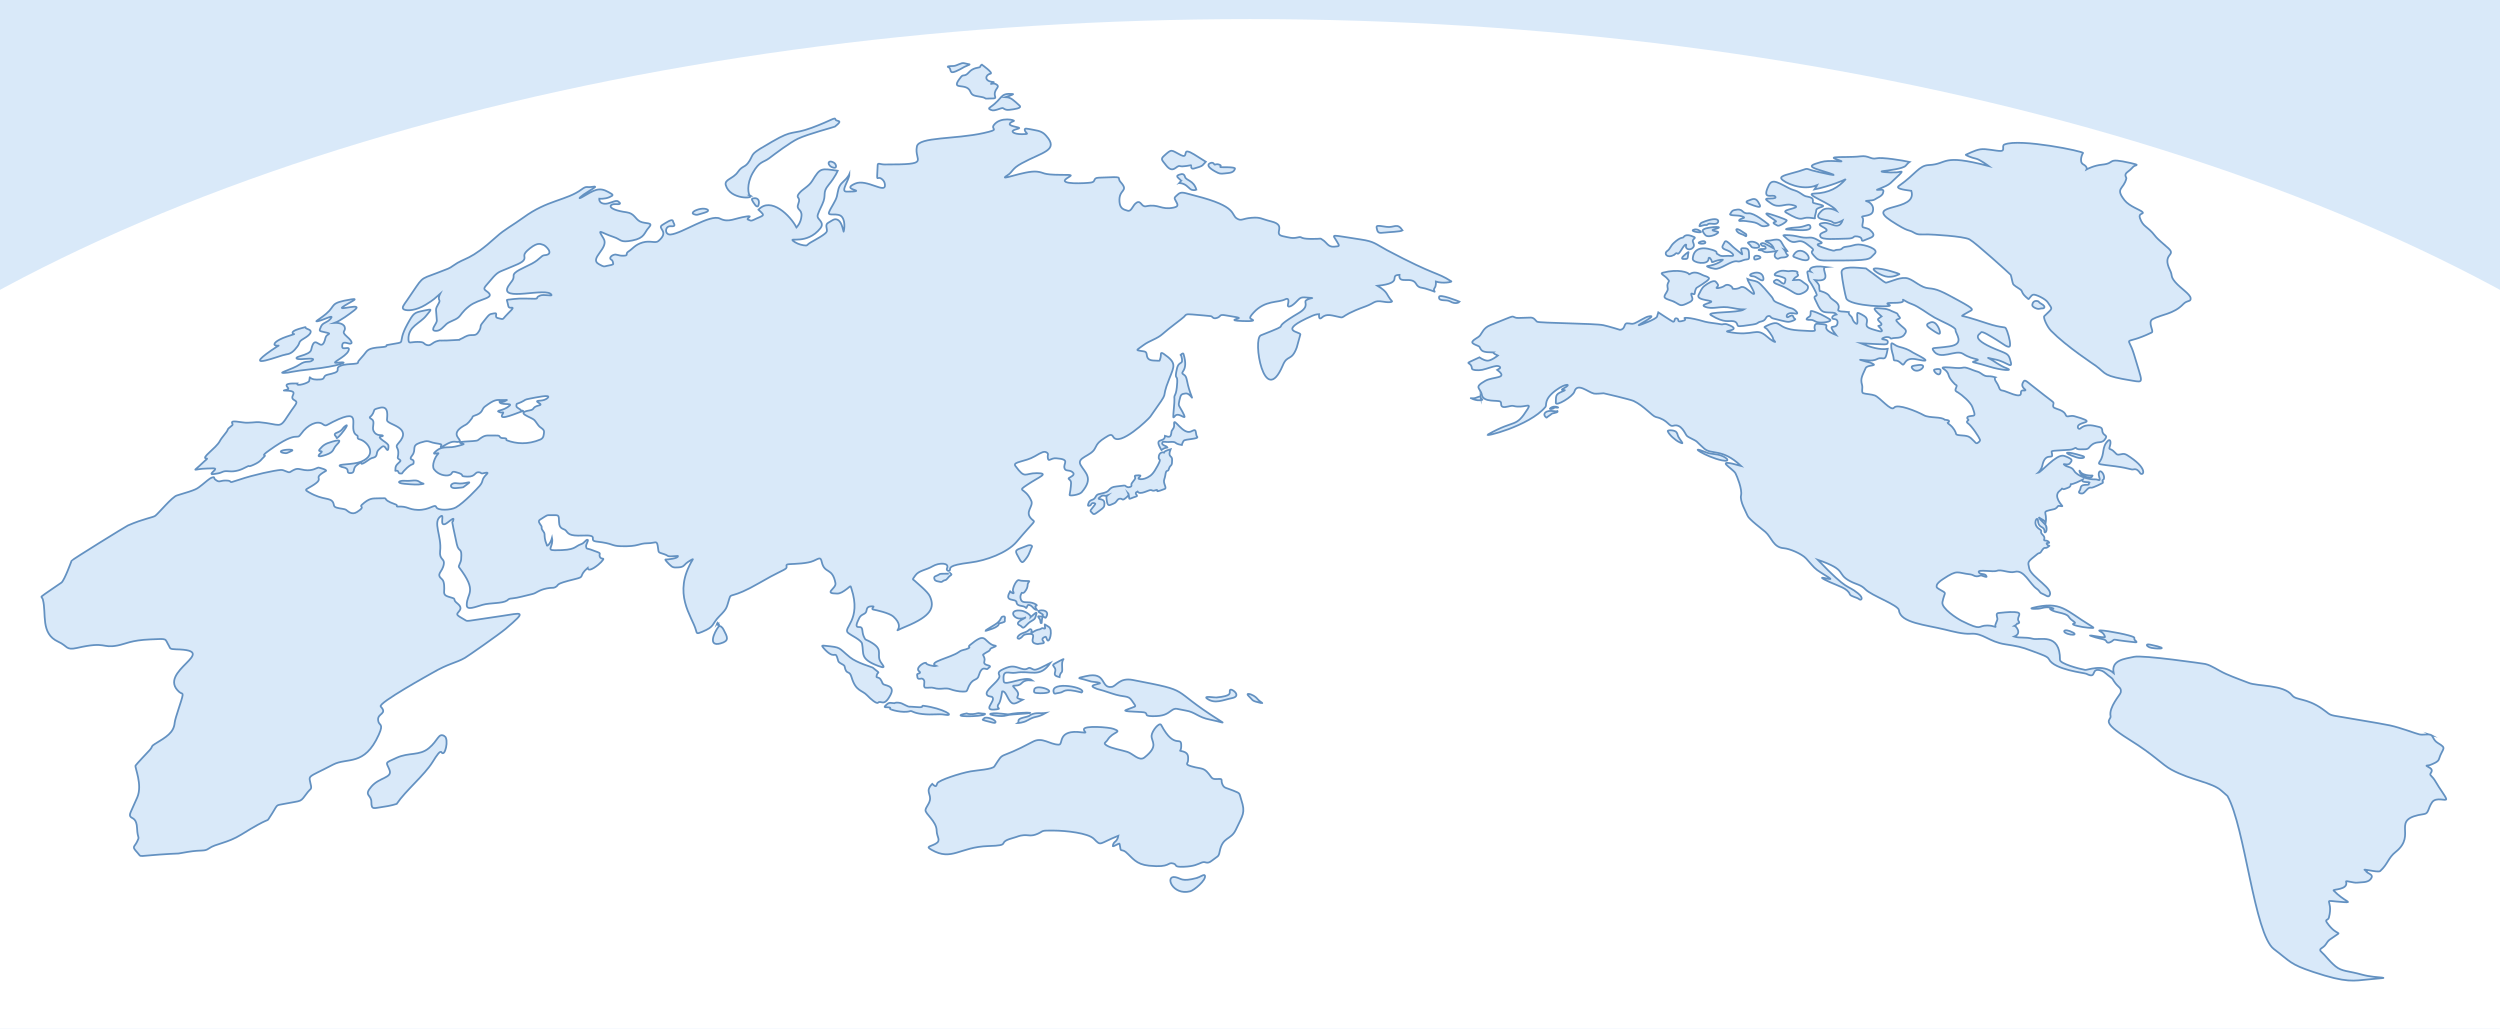 <?xml version="1.0" encoding="UTF-8"?>
<svg xmlns="http://www.w3.org/2000/svg" xmlns:xlink="http://www.w3.org/1999/xlink" viewBox="0 0 2807 1155">
  <defs>
    <style>
      .cls-1 {
        fill: #fff;
      }

      .cls-2 {
        stroke: #6391c1;
        stroke-miterlimit: 10;
        stroke-width: 2px;
      }

      .cls-2, .cls-3 {
        fill: #d9e9f9;
      }

      .cls-4 {
        clip-path: url(#clippath);
      }

      .cls-5 {
        fill: none;
      }
    </style>
    <clipPath id="clippath">
      <rect class="cls-5" y="-.26" width="2807" height="1155.52"/>
    </clipPath>
  </defs>
  <g id="mapbackground">
    <g class="cls-4">
      <rect class="cls-3" y="-172.24" width="2807" height="1604"/>
      <ellipse class="cls-1" cx="1403.5" cy="934.17" rx="1883.51" ry="912.73"/>
    </g>
  </g>
  <g id="map_point" data-name="map+point">
    <g id="map">
      <g>
        <g>
          <path class="cls-2" d="m1954.9,262.77c5.33,1.59,5.76,4.01,5.91,1.22.08-1.55-.92-1.29-3.78-3.37-10.8-7.85-8.52.23-2.13,2.15Z"/>
          <path class="cls-2" d="m1934.51,275.36c-2.01,3.17,1.12,4.39,4.97,5.78,3.85,1.39,7.63,4.93,6.42,5.87-1.22.95-3.49-.18-9.33.41-5.85.59-6.52-1.65-8.5-2.35-1.98-.7,2.02-2.14-5.38-4.49-14.35-4.58-21.43.1-22.06,9.99-.35,4.65,17.54,7.58,17.69.14.07-3.7,3.67.87,3.54,2.76-.18,2.72,4.28-1.88,12.55-1.86.69,0-5.8,5.71-17.5,7.17-1.33.17,2.06,1.98,8.38,3.04,6.74,1.11,18.78-9.89,25.49-8.35,3.07.69,5.3-1.19,8.43-1.87,3.14-.67,5,.45,4.67-3.94-.36-4.39.52-8.6-4.36-8.88-4.88-.27-5.2-.27-3.87,4.47,1.21,4.34,1.55,2.88-8.01-4.5-2.78-2.15-5.53-5.52-8.38-7.33-2.84-1.81-2.75.77-4.74,3.95Z"/>
          <path class="cls-2" d="m1969.14,230.79c8.68,2.95,8.27,1.57,4.98-3.95-3.28-5.52-7-2.94-10.21-1.91-5.46,1.74-3.41,2.92,5.23,5.86Z"/>
          <path class="cls-2" d="m1954.7,242.55c3.84,1.04,5.04,1.82,1.62,2.71-3.42.89-5.36,3.28-1.74,2.84,3.61-.44,7.21.34,12.42,1.07,10.16,1.4,8.52,6.34,16.54,4.5,3.03-.71,3.41-.9.28-3.04-.63-.43-14.08-11.75-20.64-11.14-8.52.75-4.78-6.38-15.95-3.6-3.34.83-3.52,3.21-4.52,4.25-2.05,2.13,8.15,1.37,11.99,2.42Z"/>
          <path class="cls-2" d="m2013.72,286.69c-.94,1.67.65,1.89,5.98,3.85,24.2,8.81,3.07-20.37-5.98-3.85Z"/>
          <path class="cls-2" d="m2032.52,253.76c-1.54-3.62-4.85,1.37-16.15,1.68-6.16.17-14.65,2.11-9.39,2.21,8.5.17,28.59,3.3,25.55-3.89Z"/>
          <path class="cls-2" d="m1966.42,310.03c2.02.44,2.86-.42,6.9,2.26,4.06,2.68,7.3,4.15,6.63-.23-1.71-11.16-20.29-3.48-13.54-2.02Z"/>
          <path class="cls-2" d="m1988.38,228.29c8.65,6.2,15.34.04,23.04,1.67,17.02,3.57-12.45,4.82-6.15,8.63,19.93,11.97,16.32,4.88,26.51,5.88,7.4.73,6.02,1.37,5.93-.37-.08-1.74,1.59-6.19,1.55-7.82-.07-4.09,13.79-3.93,4.77-6.45-4.17-1.17-8.49-1.7-8.55-2.6-.07-.91.83-3.55-1.38-4.92-2.19-1.36-4.59-1.3-6.92-2.02-2.31-.71-6.13-4.02-9.33-5.44-3.18-1.43-5.44-1.57-9.49-3.7-15.62-8.31-19.51-10.67-23.68-.18-5.83,13.94,6.31,6.5,8.6,9.78.9,1.28.25,2.19-6.45,2.17s-4.02,1.35,1.54,5.36Z"/>
          <path class="cls-2" d="m1994.17,248.78c-1.23.7-5.06.82-1.21,2.96,3.85,2.14,3.1,2.21,6.2.99,3.11-1.22,6.99-4.25,7.05-5.15.05-1.27-18.87-7.31-20.47-7.67-9.34-2.08,9.66,8.16,8.43,8.87Z"/>
          <path class="cls-2" d="m1970.64,278.3c10.96.71.23-10.18-7.89-6.01-.82.43,1.13,1.42,2.6,3.27,1.47,1.86,1.15,2.47,5.29,2.73Z"/>
          <path class="cls-2" d="m1983.92,271.76c5.8,2.17,7.36,6,7.77,7.19-.96-.6-6.82-3.7-6.82-3.7-3.19-1.61-4.97-2.9-7.11-2-2.14.9.45,2.02.72,2.63s3.03-.08,3.73,1.39c1.95,4.16-4.97.9-7.47,3.2-1.02.94,2.71-.12,4.62,1.35,2.7,2.08,5.06,1.59,15.41.04-2.3,2.98-3.59,6.54.41,8.39,2.36,1.09,1.6-1.1,6.74-1.18,5.14-.07,5.64-2.39,5.64-2.39-2.42-1.49-2.79-4.87-3.77-6,4.12,2.01,4.56,3.33.56-1.94-4.4-5.79-3.95-9.87-9.83-9.76-3.81.08-5.92,1.24-9.09,1.23s-4.31.5-1.52,1.54Z"/>
          <path class="cls-2" d="m1744.99,461.68c-9.72-1.66-12.98,3.18-9.86,6.19,2.08,2,.83.9,4.21-1.07,3.38-1.98,1.51-2.25,6.11-3.13,4.61-.88,3.33-2.11,3.33-2.11,0,0-1.04.58-3.78.12Z"/>
          <path class="cls-2" d="m1927.61,256.59c10.45-3.25-15.97-1.71-15.87,2.36.04,1.04,1.33,3.27,3.07,5.04,4.03,4.08,17.73-2.93,13.7-3.84-8.34-1.87-6.69-1.77-.9-3.57Z"/>
          <path class="cls-2" d="m1742.45,457.23c-2.62,1.33-3.35,2.42-.2,1.92,3.14-.5,2.36-1.91,4.52-1.59,6.65,1-.46-2.31-4.31-.34Z"/>
          <path class="cls-2" d="m1880.29,339.05c7.09,3.83,6.06,5.66,16.62.31,2.35-1.19,4.18-2.56,2.98-5.58-3.35-8.53,2.68-.81,2.99-4.54.17-1.97.76-4.55,2.07-6.09.36-.43,12.8-7.43,13.88-10.18.61-1.56-3.22-2.76-5.54-3.46-2.32-.7-5.73-3.45-10.5-3.47s-6.24,3.07-6.52,1.7c-.36-1.79-12.08-6.13-29.34-1.55-3.87,1.02,2.67,3.35,5.27,6.81,2.61,3.44,2.07,1.29.54,5.06-1.55,3.78.57,5.16-.44,7.99-1.01,2.83-5.02,6.6-2.73,8.5,2.29,1.89,7.99,3.03,10.72,4.5Z"/>
          <path class="cls-2" d="m1928.23,510.33c-7.38-1.23-8.72-.81-12.76-2.47-22.38-9.21.46,5.45,17.84,9.02,12.33,2.53,4.09-5.01-5.08-6.56Z"/>
          <path class="cls-2" d="m1882.53,485.55c-1.77-2.93-10.43-2.88-10.01-1.51,1.17,3.83,8.6,10.42,13.35,12.6,4.75,2.16,3.52.97.23-3.61-3.28-4.56-1.79-4.56-3.57-7.48Z"/>
          <path class="cls-2" d="m1662.42,446.03c-.33-1.35-1.4-.87-5.1.58-3.7,1.46-7.73-.29-5.1.84,2.61,1.14,6.12,2.21,8.68,2,6.53-.54,2.14-.72,1.52-3.43Z"/>
          <path class="cls-2" d="m1913.43,252.73c1.87-.43,2.75.65,4.12-.9,1.36-1.54,5.89.06,9.15-.62,4.21-.87,5.71-10.14-15.44-1.49-2.8,1.13-2.73,3.21-3.15,4.03-.41.82,3.46-.59,5.31-1.02Z"/>
          <path class="cls-2" d="m1908.31,271.8c-4.87,2.23,9.31,2.93,6.04-.46-1.23-1.29-4.56-.23-6.04.46Z"/>
          <path class="cls-2" d="m1909.76,260.16c-.83-.96-4.73-3.89-8.65-2-3.53,1.68,10.28,3.84,8.65,2Z"/>
          <path class="cls-2" d="m1879.34,286.38c1.61-.86,2.44-3,4.08-1.7,2.39,1.88,6.77-10.51,9.71-10.03.56.09-.99,2.23.54,4.04,1.52,1.81,5.37,1.91,7.61-1.18,2.22-3.09-1.91-5.94-.18-8.34,1.72-2.41,4.05-2.06-1.91-4.22-5.95-2.17-8.31.24-8.95,1.36-.64,1.11-3.19-.7-10.89,6.5-3.97,3.69-3.98,6.61-7.29,8.93-4.41,3.03-.22,8.61,7.29,4.66Z"/>
          <path class="cls-2" d="m1888.7,289.37c-.7,1.76,1.87,1.47,4.52,1.39,2.64-.08,1.63-4.29,2.64-7.6.3-1-6.45,4.45-7.15,6.21Z"/>
          <path class="cls-2" d="m2039.96,208.03c.83-.34-2.69,4.65-2.69,4.65,17.5-3.6,34-10.62,35.25-11.66-8.26,9.49-18.72,15.77-35.54,16.31-12.72.41,19.78,11.09,25.26,19.36,0,0-10.89-5.71-16.84-.04-12.64,11.76,7.75,8.58,12.75,13.12,2.68,2.42,10.68-2.21,10.68-2.21-4.43,11.72-13.04,1.95-20.79,2.71-6.93.67-5.75,2.23-1.52,4.47,12.58,6.69-5.32,4.33-2.63,10.85,1.68,4.12,17.19,2.55,30.34,2.32,8.32-.15,6.03-2.57,9.18-2.56s6.75.88,6.93,3.64c.18,2.76,1.8,1.04,9.53-1.87,7.67-2.91,1.08-7.42-.36-8.97-1.45-1.56-5.07-2.08-7.61-2.95-2.54-.87,1.75-8.45-.87-11.03-2.6-2.59,9.85-.5,11.72-6.53,1.84-6.03-2.45-10.53-6.68-11.57-4.22-1.05,6.54-.33,8.84-2.06,2.31-1.71,8.26-3.77,9.26-7.05.98-3.28,1.31-4.49-5.14-3.8-6.48.68,8.3-2.74,13.59-7.57,18.11-16.96,13.32-12.44,6.58-12.06-9.03.5-20.84-.73-15.08-1.41,5.75-.68,22.76-2.72,25.56-5.99,2.76-3.28,4.3-4.31,4.3-4.31-7.02-1.57-31.11-5.58-37.27-4.04-6.17,1.55-8.62-3.46-17.71-2.26-9.12,1.19-24.56.47-28.89,1.16-4.33.68,3.73,2.6,7.13,4.15,3.39,1.56-13.09-1.74-22.76,1.17-9.71,2.91-16.22,4.45-1.95,8.79,39.84,11.99-4.73,1.54-8.06.5-7.75-2.42-4.1-2.25-14.75,1.01-10.7,3.25-21.8,4.96-19.56,8.41,2.65,4.08,23.24,14.17,39.81,7.31Z"/>
          <path class="cls-2" d="m1975.23,290.27c5.81-2-7.72-6.3-5.47.59.37,1.12,2.35.48,5.47-.59Z"/>
          <path class="cls-2" d="m2035.03,281.69c-2.11,1.61.47,4.2,3.75,7.57,3.28,3.36,7.07,3.24,12.46,3.26,52.76.16,46.41-1.05,53.56-7.59,5.68-5.29-11.19-10.38-18.45-10.4-4.29-.01-6.94,1.92-13.16,2.48-6.22.57-3.42,3.29-9.26,3.4-5.84.11-1.85,2.39-10.38-.23-26.16-8.07-3.12-5.32-8.99-8.55-2.6-1.43-7.78-5.32-12.76-4.88-11.1.98-12.01-2.75-28.36-2.8-2.21,0-.76.91,3.03,4.21,10.31,8.93,11.59-2.61,22.59,6.12,5.57,4.41,8.06,5.78,5.95,7.38Z"/>
          <path class="cls-2" d="m2024.93,317.1c-5.59-4.53-4.99-2.51-11.71-2.53,0,0,1.24-2.58,4.41-4.2,3.16-1.63-.6-2.76.54-4.3,1.14-1.54-5.69-2.34-8.23-1.75-2.54.6-3-.18-7.72-.37-4.72-.19-10.5,3.41-9.62,4.7.89,1.29,4.14.79,8.08,2.35,3.95,1.57,4.84,1.39,3.51,5.78-1.73,5.61-6.62-4.4-10.43-2.44-2.41,1.24-3.92,2.73,2.03,4.91,17.56,6.37,19.45,13.2,26.65,10.5,6.1-2.3,7.71-5.05,7.6-7.46-.14-2.41-2.33-2.93-5.1-5.18Z"/>
          <path class="cls-2" d="m2153.98,409.87c-6.9.92-9.23,1.08-6.39,4.37,5.98,6.91,19.15-6.07,6.39-4.37Z"/>
          <path class="cls-2" d="m2008.03,352.23c3.14-1.54,7.18.03,9.41.03s-2.11-5.34-6.51-6.21c-4.39-.88-7.06-2.96-14.25-5.73-7.15-2.78-4.57-3.98-7.86-7.59-3.3-3.63-11.53-14.33-15.6-16.23-4.05-1.91-7.33-1.4-11.37-3.3.5,3.06,12.83,21.06,5.45,16.01-4.27-2.94-9.21-8.89-13.16-6.5-3.97,2.4-9.62,1.7-8.95,1.18.67-.52-1.33-3.1-4.16-3.89-2.81-.78-3.87.42-5.99,1.7-2.14,1.28-9.81,2.97-7.27.74,2.54-2.23.98-3.43-1.22-6.02-2.18-2.59-9.14,1.77-12.7,4.52-3.58,2.73-4.77,6.94-6.49,9.77-4.65,7.59,21.57,5.94,12.1,9.16-5.02,1.7-8.93,2.88-5.49,4.36,9.3,3.99,16.72-1.46,30.71,1.49,8.74,1.83,13.49,1.77,13.49,1.77-6.43,4.11-43.98,2.23-37.09,6.4,15.8,9.5,19.69,5.68,25.45,6.8,4.51.88,3.76,4.74,5.12,5.35,1.37.61,8.85-.48,16.28-1.65,7.42-1.18,4.06-2.22,9.75-3.49,5.66-1.26,4.29-5.14,7.53-5.99,3.22-.85,1.84,1.99,6.46,2.86,1.76.33,13.56,3.74,16.24,3.59,4.4-.24,8.6-2.71,7.74-3.16-3.67-1.85-.5-6.72-8.08-2.09-1.43.85-2.68-2.34.45-3.87Z"/>
          <path class="cls-2" d="m2148.27,396.08c-6.21-4.03-9.84-5.08-15.8-6.66-5.96-1.57-8.95-6.49-8.99-2.49-.11,8.41,2,8.78,2.85,16.8.23,2.19,2.59-.37,6.65,2.87,4.06,3.25,3.46,4.15,5.95.42,2.46-3.73,6.67-5.01,13.55-3.43,22.56,5.15-1.58-5.8-4.21-7.5Z"/>
          <path class="cls-2" d="m2032.41,354.74c-.32.77-2.9,1.54-3.92,3.25-1.03,1.71,4.17.8,6.19,1.31,2.04.53,4.04,1.99,5.71,2.43,5.31,1.38,16.87-.58,14.54-2.87-.62-.61-9.38-5.8-15.04-7.89-10.26-3.8-5.43-1.18-7.47,3.76Z"/>
          <path class="cls-2" d="m2171.98,414.95c-2.76.75,6.61,10.83,6.97,1.49.08-2.5-2.89-2.6-6.97-1.49Z"/>
          <path class="cls-2" d="m2178.25,373.39c-.14-3.23-4.43-14.04-10.93-11.29-3.86,1.63-6.03,2.75.52,7.24,6.59,4.49,10.57,7.28,10.42,4.05Z"/>
          <path class="cls-2" d="m2210.56,350.05c4.74-2.57,7.63-2.21-11.8-12.8-19.22-10.58-24.21-12.84-33.15-13.56-8.93-.72-15.49-8.33-22.99-10.93-7.48-2.61-18.6,3.04-22.29,3.89-3.69.84-1.67,2.23-10.22-4.17-8.5-6.41-14.99-11.08-14.99-11.08-11.23-.9-28.06-3.19-27.41,4.73.61,7.93,4.13,25.51,5.26,28.78,3.19,9.14,55.16,10.68,48.49,7.57-10.68-4.98,18.4.4,15.22-5.63-.82-1.55,2.55,1.9,10.23,4.68,7.7,2.79,17.27,10.58,25.31,15.09,8.07,4.51,24.06,10.6,23.51,14.05-.59,3.44,11.4,15.56-6.81,18.24-18.28,2.68-20.44.77-18.28,4.4,7.35,12.37,25.24-1.47,33.42,3.93,12.6,8.25,23.88,4.82,11.24,9.01-1.57.51,4.53,1.05,18.38,5.42,13.91,4.37,28.02,4.95,19.42,1.81-8.56-3.14-15.08-8.85-19.19-10.77-4.09-1.91-.43-.34,5.51.72,14.8,2.63,21.76,13.61,17.31-.45-1.93-6.04-4.23-6.05-16.05-10.92-30.58-12.75-17.16-16.86-16.49-18.69.88-2.4,11.15,4.36,17.8,8.35,6.68,3.99,14.41,10.92,14.91,5.93.45-5-3.06-16.22-4.61-18.82s-3.29.16-21.21-5.77c-17.81-5.93-26.5-8.2-27.84-8.2s2.53-2.23,7.31-4.8Z"/>
          <path class="cls-2" d="m2104.83,301.43c-5.08.53,7.91,8.98,15.04,9.36,7.14.36,11.43-2.55,12.76-2.89,1.34-.34-19.84-7.31-27.8-6.46Z"/>
          <path class="cls-2" d="m2328.25,700.24c-4.15,1.16,9.86,4.14,15.84,4.5,6.59.4,9.13,1.21,2.6-2.7-27.67-16.67-32.2-27.58-64.76-19.45-4.41,1.09,5.49,1.7,11.04.07,5.53-1.63,11.08-.29,12.36.49,1.25.78-1.52,1.23-3.03.4-1.53-.83-.27,2,7.89,3.8,16.16,3.56,9.83,4.71,17.13,9.67,2.58,1.75,3.6,2.48.93,3.22Z"/>
          <path class="cls-2" d="m2413.51,726.84c3.98,1.83,28.54,2.68.69-3.04-5.06-1.04-4.73,1.17-.69,3.04Z"/>
          <path class="cls-2" d="m2389.54,713.28c-11.36-3.08-37.34-7.36-31.82-4.6,4.86,2.43,5.26,5.04,5.76,6.42.82,2.28-29.51-5.17-10.67.56,7.33,2.23,11.02,1.72,12.33,4.63,1.31,2.91,5.81.31,7.5-1.36,1.69-1.67,2.34-.17,13.88.98,11.58,1.16,14.55,2.47,11.03-.69-3.53-3.17,3.38-2.87-8.01-5.94Z"/>
          <path class="cls-2" d="m2324.72,712.46c4.19.72,6.57-.26,2.95-2.18-11.4-6.09-13.94.27-2.95,2.18Z"/>
          <path class="cls-2" d="m2392.51,183.1c-28.95-6.56-16.03.22-32.23,1.77-9.36.89-17.42,5.29-17.42,5.29,0,0,1.26-2.85-3.77-5.6-5.01-2.73-1.21-11.69-.24-12.73,1.59-1.71-70.74-16.69-88.21-9.6-3.51,1.42.95,7.01-3.98,7.26-4.93.25-16.53-2.88-23.12-1.85-6.59,1.03-15.12,5.82-16.27,6.07-1.15.26,6.94,3.64,11.27,4.42,4.34.79,14.37,8.32,14.37,8.32-54.11-14.24-45.31-2.14-67.09-1.15-11.34.51-14.59,9.99-33.62,23.37-4.24,2.93,3.96,4.28,13.81,5.6,7.63,23.96-53.39,13.42-22.82,33.59,21.7,14.06,18.42,9.04,25.68,13.26,5.15,2.99,7.06,1.96,16.58,2.12,2.78.05,38.84,1.78,45.94,5.56,6.55,3.49,45.81,39.12,46.2,39.75.65,1.03,2,9.2,2.81,10.49s4.16,3.51,7.11,5.33c4.91,3.04.26,3.76,9.97,11.42.66.52,2.67-4.13,5.33-4.9,2.64-.77,13.92,4.71,16.34,8.47,5.48,8.53,6.4,5.63-3.86,15.65-1.37,1.32,2.91,11.53,7.7,16.46,17.16,17.55,48.99,38.35,50.24,39.29,12.56,9.36,7.15,11.14,40.74,16.61,14.09,2.28,11.61,3.26,1.96-29.89-7.04-22.9-13.02-8.3,20-24.14,2.9-1.42-5.07-11.68,1.11-15.03,9.87-5.37,23.54-5.59,34.17-16.72,4.59-4.91,8.88-2.3,8.41-6.84-.48-4.54-11.45-11.19-17.22-17.95-5.76-6.76-2.81-7.14-5.84-13.25-9.57-19.25,7.28-16.1-1.75-24.65-4.13-3.91-11.8-9.77-15.1-14.06-8.86-11.51-13.3-9.43-17.06-20.16-1.97-5.59,5.31-4.14,2.92-6.62-2.38-2.47-14.65-6.26-20.08-13.15-11.14-14.13-.91-11.95,2-24.67.23-1.04-3.35-3.9,1.44-7.27,4.75-3.36,5.51-5.57,7.49-6.61,1.98-1.04,6.52-.9-3.93-3.26Z"/>
          <path class="cls-2" d="m2290.06,346.69c2.45-.87,4.06.11,5.04-1.03.99-1.13.08-2.8-3-4.46-3.08-1.65-2.87-2.61-3.32-2.79-5.06-1.97-6.83,1.87-6.98,4.08-.15,2.21,5.8,5.07,8.26,4.2Z"/>
          <path class="cls-2" d="m2338.56,512.03c-20.07-6.23-24.09-4.2-7.22,1.43,7.14,2.36,11.2-.2,7.22-1.43Z"/>
          <path class="cls-2" d="m2367.01,494.77c-7.66,7.19-3.47,14.91-9.3,23.22-2.82,3.99-.74,3.1,17.06,5.52,17.84,2.42,17.65,4.23,20.95,3.47,3.28-.76,5.51,1.57,7.07,4.05,2.63,4.18,10.65-3-11.02-17.77-5.9-4.05-6.66-4.05-11.23-3.04-4.57,1.01-4.12-.92-7.9-4.04-3.8-3.13-5.26-.67-3.68-5.32,1.54-4.65.38-8.27-1.94-6.09Z"/>
          <path class="cls-2" d="m2728.94,824.95c-3.33-.93-8.37.46-12.29-.35-3.9-.8-21.25-7.52-32.99-10.06-11.69-2.54-56.2-9.57-62.84-10.92-6.61-1.34-6.19-2.76-13.78-7.98-17.87-12.35-28.77-8.97-33.5-14.96-9.69-12.3-38.33-9.75-48.97-14.03-4.89-1.97-15.86-5.8-25.3-9.99-9.41-4.19-15.47-9.27-23.22-11.14-.76-.18-70.03-10.28-79.99-8.03-10.04,2.26-25.91,3.36-22.87,18.16-12.23-10.6-29.68-3.05-31.93-3.45-7.19-1.24-28.4-7.16-28.32-11.28.27-31.03-23.2-21.74-30.36-23.68-8.52-2.32-14.81-.45-21.02-2.47,9.38-3.82,1.52-11.97.5-12.07.45-.24,2.29-1.44,2.63-2.35.4-1.09-.2.64,1.57-.44,1.75-1.08.9-1.09-.03-2.97-2.2-4.45,6.17-9.17-4.26-9.7-7.24-.37-14.44.81-17.95,1.04-3.53.23-1.66,4.12-1.35,6.05.41,2.58-3.15,6.92-2.18,8.95.88,1.84-1.47-.91-9.24-.96-11.28-.07-4.66,6.74-28.62-5.16-5.16-2.58-23.04-14.16-21.67-21.02,2.15-11.43,5.45-9.39-1.09-13.09-5.64-3.19-5.62-3.39-5.35-5.52.25-2.12,3.07-4.68,7.05-7.3,17.19-11.4,15.21-6.94,30.97-5.28,2.67.27,4.07,2.15,6.92,2.17s3.7-1.33,5.55-.87c1.84.46,5.81,2.36,5.53,1.13-1.06-4.29-7.11-1.47-8.8-4.95s16.61.15,20.38-1.49c4.68-2.04,13.91,2.88,19.97,1.16,10.51-3,16.88,13.48,24.57,18.86,4.47,3.12,2.65,4.14,6.4,5.64,3.76,1.51,6.3,4.05,7.67,2.57,7.1-7.57-20.43-21.12-22.39-31.17-1.51-7.64-2.54-6.43,9.51-16.14,1.26-1.02,2.72-.5,3.63-1.98,5.32-8.64,3.85-1.58,9.55-7.04.32-.33-.53.31-1.68-.72-4.91-4.41,3.91-.9.82-3.81-2-1.88-3.73-1.05-4.85-1.64-1.09-.59,2.04-2.44-1.89-6.28-3.93-3.83.74-3.54-3.45-6.21-9.01-5.79-2.17-15.58-1.79-9.83.53,8.1,5.07,6.46,6.87,9.79,1.05,1.94-.18,4.39,1.44,3.55,1.6-.82,1.65-3.8,1.25-6.19-.6-3.3-7.41-7-8.5-11.15.57,2.19,7.2,3.58,7.63,6.69,2.3-13.54-6.64-11.79,9.26-15.31,2.84-.63,4.03-2.82,4.71-3.53.66-.7,5.18.81,4.77-.1-.19-.42-10.81-10.87-3.04-16.94,2.05-1.6,2.27-2.05,2.54-2.57.29-.51.83,1.3,3.03.47,4.31-1.6,6.61-1.83,6.95-5.32,3.15-.16,10.28-3.62,13.26-5.1-2.46,4.05,9.87,1.72,7.53,3.6-1.3,1.02.46,2.06-1.92,2.05-10.16-.06-6.47,3.45-9.16,6.99-1.63,2.13.56,2.78,2.72,2.86,3.55.14,6.17-7.63,10.3-6.53,1.89.5,13.94-5.51,13.68-5.93-.54-.91-1.72-2.08-.09-2.97,1.65-.89,1.36-4.97-.9-7.95-3.09-4.04-4.83.42-3.74,3.98,2.25,7.31-.44,3.37-4.22,3.53-7.88.33-20.34-3.82-23.78-9.69-3.16-5.41-7.94-3.19-11.54-7.23-.81-.91,4.72,1.32,6.62-.87,1.9-2.19,2.61-3.21,1.85-4.51s-6.65-3.85-8.66-4.25c-8.64-1.71-24.95,18.47-28.7,19.16,0,0,3.64-3.08,4.76-8.11,3.05-14.5,10.96-7.71,11.05-11.44.13-6.42-6.34-4.45,20.01-6.35,3.29-.25,4.61-1.59,6.02-2.04,1.4-.44.57,1.75,5.85,1.58,5.28-.17,7.54.49,9.68-2.09,7.42-9,12.85-3.4,17.17-8.44,5.4-6.34-2.08-3.82-2.46-10.61-.09-1.62-.18-3.36-4.31-4.16-3.95-.76-13.17-4.47-20.43,1.97-1.74,1.52-4.8-2.1-.74-4.66,4.82-3.04,18.07-2.48-5.78-9.2-3.72-1.06-6.92.67-8.46.09-2.35-.9.26-4.87-11.72-8.53-4.3-1.31-3.95-2.54-3.4-5.37.51-2.7,1.16-.41-24.97-21.31-3.54-2.86-6.89-5.98-8.09-4.44-5.32,6.74,2.32,9.44,1.72,10.35-.78,1.19-5.48-1.53-5.16,3.2.49,7.02-16.77-2.31-19.94-2.67-5.44-.62-3.06-2.8-7.95-9.99-2.61-3.82-.71-4.98-.71-4.98-10.01-2.97-8.67,1.08-16.31-4.46-2.95-2.14-4.02-1.7-8.41-3.46-14.18-5.72-7.97-1.65-20.08-2.67-22.08-1.88-13.3.28-10.37,3.51,4.27,4.69.4,5.61,9.83,14.96,1.12,1.1,2.83.34,1.14,3.94-1.73,3.61.12,3.94,2.1,5.11,4.54,2.72,14.31,11.13,16.23,16.48,4.28,11.74,2.62,8.98-3.42,10.31-3.4.76-2.57,2.71-1.17,3.68,1.43.98-3.71,1.85-.51,4.13,4.58,3.24,12.78,15.9,13.59,18.4.59,1.81-1.86,3.28-3.36,4.12-1.51.83-5.32-6.01-9.98-7.71-4.66-1.7-13.07-.6-13.49-2.87-.43-2.26-2.68-6.79-6.98-10.17-4.28-3.38-2.55-1.43-1.03-3.42,1.52-1.99-4.78-2.27-4.78-2.27-3.27-3.61-17.23-1.67-23.22-4.98-8.42-4.65-30.04-13.37-33.63-8.54-3.33,4.46-15.62-11.36-21.57-13.72-3.62-1.44-10.74-1.6-13.06-2.58-2.32-.98-.26-5.54-1.32-9.36-1.93-6.92-.1-9.59,4.07-18.76,1.73-3.84,13.24-2.3,8.04-4.93-5.06-2.57-2.4-.58-14.06-4.32-1.84-.59,9.11,1.07,13.75.57,4.62-.49,5.37-2.17,7.86-2.42,5.68-.57,6.6,3.72,9.17-10.55-9.09,1.37-19.36-1.85-30.51-6.32,31.01,1.62,30.03,2.24,30.61-1.23.46-2.84-4.02-2.73-5.98-3.26-2.53-.67,6.29-4.51,9.05-1.06.7.91,1.76-.38,5.67-.43,3.9-.05,7.47-.74,9.51-3.26,5.49-6.81-.53-6.41-8.11-15.28-2.96-3.48,6.37-1.74,2.67-5.41-2.6-2.6-.46-3.17-5.16-4.8-4.69-1.63-6.09-3.7-13.5-4.18-8.54-.54-14.53-2.68-1.09,8.78,0,0-1.32,1.03-3.29,2.31-1.97,1.29-.05,2.58,2.52,5.17,2.56,2.59-2.78,3.09-2.97,3.22-.38.26,11.02,9.39-2.45,4.97-4.76-1.57-4.67-1.19-7.5-2.49-7.17-3.29.41-7.23-4.36-12.48-1.11-1.23-7.33-4.68-8.67-4.68-1.84,0,.62,11.14-.98,12.4-.48.38-2.99-1.5-4.22-3.7-1.22-2.2-.74-3.49-3.17-5.56-2.42-2.08-1.76-4.01-1.76-4.01-8.99-1.03-8.68-.24-11.64-1.59-1.28-.58,1.98-3.74-.74-7.55-2.73-3.82-6.96-4.54-9.32-8.68-2.36-4.14-10.96-5.97-10.96-5.97-1.48-5.88,1.72-4.9-5.26-12.03,22.51,2.58,4.14-14.14,12.4-14.82-18.78-2.52-19.35,3.43-17.59,5.05,0,0-4.28-1.37-3.35,1.67.9,3.03.81,7.62,2.7,9.75,1.88,2.14,7.5,12.55,7.82,14.68.33,2.13-3.94.76-2.2,4.57,6.37,13.91,7.43,14.95,14.98,15.35,3.87.21,7.24-.1,8.66,1.51.31.35.52.58.65.73-6.56,1.65-5.2,5.22-2.95,5.14,0,0,4.94-.24,4.18,4.6-1.42,8.63-13.41-1.93-1.68,13.36-23.17-9.58.85-11.22-20.47-12.66-2-.14-3.57.5-3.74,3.92-.22,4.38,6.07,5.06-17.7,3.54-27.94-1.81-17.45-13.93-36.65-4.85-3.42,1.59-1.34,1.29.78,3.16.75.66,6.83,8.31,7.09,10.87.2,1.94,3.34,4.14,2.09,3.81-1.25-.33-4.19-1.89-8.71-5.84-13.18-11.6-13.92.24-43.74-5.46-7.61-1.46,17.64-1.35-.47-8.19-4.65-1.76-4.95.37-8.11-.42-3.17-.78-13.75-1.73-17.53-2.83-20.06-5.91-23.64-4.12-23.09-4.01,0,0,2.25,1.87-.58,2.7-9.6,2.8-4.3-1.29-7.9-2.41-3.65-1.14-1.64,4.53-4.42,3.66-1.23-.39-16.42-10.44-16.42-10.44,0,0-.48,1.62-1.41,4.7-.89,2.97-18.5,9.37-20.34,9.77-3.53.77,24.19-13,10.18-9.75-3.29.77-11.99,6.4-15.17,7.6-3.19,1.22-4.07-.02-8.22-.03s-1.57,6.63-8.09,7.31c0,0-12.13-3.78-18.64-5.22-9-1.99-71.66-2.27-74.42-3.89-1.56-.9-3.08-4.63-7.13-4.65s-14.33.71-16.1.32c-7.12-1.54,2.61-4.55-29.11,8.12-7.74,3.05-9.27,8.58-11.64,11.53-2.38,2.95-6.65,3.96-8.53,6.9-1.9,2.95,7.14,4.4,7.98,6.21,2.25,4.82,3.32,5.88,15.47,6.1,0,0-1.07.77,5,3.49,0,0-7.7,6.14-11.96,5.73-4.26-.41-8.68-3.76-8.68-3.76-21.26,10.01-9.09,2.86-8.44,12.69.12,1.67,6.9,2.34,11.63,1.33,4.73-1,12.07-3.93,15.68-4.3,3.61-.37,5.61,1.83,3.7,2.84-1.91,1.02-2.69,1.53-2.69,1.53,13.51,10.17-4.37,7.1-13.57,12.42-13.37,7.61-5.02,7.72-3.65,15.53,1.57,9,18.06,5.63,20.75,7.68,1.9,1.42-.25,4.37,2.54,5.8,2.79,1.42,9.23-1.76,12.08-.97,11.62,3.18,20.96-4.53,16.19,3.29-13.89,22.17-13.34,11.09-44.53,28.7-7.02,3.89,46.51-9.2,64.46-30.93,1.74-2.15-2.43-8.49,12.35-19.1,10.62-7.74,17.87-6.79,8.14-1.76-3.5,1.78-1.98,2.17-.05,2.05,1.92-.12,2.15,0-2.41,1.92-7.26,3.05-6.08,5.22-6.45,12.32-.22,4.55,19.08-6.86,20.87-12.51,3.24-10.73,15.18.59,21.96,2.16,2.27.52,10.08-.34,10.81-.34s30.4,7.08,33.73,8.65c11.54,5.41,20.89,17.09,24.99,18.01,14.21,3.17,14.19,11.37,19.75,9.75,9.03-2.65,13.2,9.51,14.95,11.28,2.16,2.21,9.25,4.68,11.39,6.75,2.17,2.08,5.45,5.31,8.3,7.77,8.28,7.12,19.85-.68,41.14,19.27-32.75-9.13-9.16,2.76-6.1,8.47,1.59,2.98,7.73,17.95,6.2,24.63-1.56,6.69,5.64,18.71,7.27,22.84,1.61,4.13,16.36,15.03,20.06,18.27,6.96,6.08,8.8,17.43,20.76,18.28,5.94.42,19.72,5.91,25.04,11.61,5.34,5.7,7.77,9.45,12.26,12.83,4.51,3.38,13.24,8.2,14.85,9.75,2.47,2.37-22.14-6.06-.31,3.99,9.46,4.33,19.53,6.68,22.22,13.54.96,2.45,7.91,3.4,10.39,5.48,2.48,2.07,5.52-1.13-1.12-6.45-13.61-10.98-9.92-.91-45.32-37.77,34.6,11.96,20.04,15.43,36.4,24.06,7.47,3.91,11.85,3.68,17.11,9.13,6.94,7.16,37.06,17.54,37.72,23.56,1.46,14.15,30.11,16.28,52.14,21.73,7.55,1.85,19.77,5.16,28.33,4.57,14.19-.97,20.04,8.94,38.9,11.86,13.05,2.02,17.62,2.7,29.92,7.43,12.34,4.72,17.47,6.05,19.16,9.41,5.9,11.77,39.94,15.22,41.99,16.28,13.06,6.75,3.46-8.26,17.39-3.36,2.65.93,5.72,4.3,9.54,7.03,3.86,2.74,1.69,1.95,5.7,7.01,4.01,5.06,6.84,5.08,5.91,10.24-.49,2.64-13.53,16.3-11.42,26.61.98,4.98-12.94,5.03,20.83,26.21,28.76,17.8,36.63,27.98,47.44,33.88,22.41,12.18,45.89,14.08,56.55,23.91,5.26,4.81,6.19,5.21,6.48,5.72,19.61,34.76,30.13,155.04,52.05,171.78,19.25,14.58,17.87,16.9,44.33,25.77,38.09,12.68,45.24,9.83,62.44,8.28,32.99-2.96,9.17-.5-7.96-5.35-14.97-4.26-22.32-3.29-29.55-9.28-7.22-5.99-11.12-11.95-15.69-15.99-4.55-4.04,1.67-3.73,4.97-8.98,3.25-5.26,4.06-4.74,8.83-8.18,10.42-7.57,3.96.77-7.65-15.79-2.89-4.15,1.15-2.31,2.09-5.79,6.01-22.68-11.63-19.12,17.09-17.35,10.48.65.14-.71-11.81-13.03-1.61-1.66,17-.41,13.98-9.99-.54-1.69,8.42,1.74,12.67,1.13,4.24-.61,11.51.27,14.81-3.84,3.28-4.1.76-5.02-3.35-7.38-4.1-2.35,2.36.15-2.32-2.33-6.33-3.38,13.95,2.8,16.53.52,8.67-7.87,8.93-14.85,17.46-21.54,24.79-19.83-7.76-36.81,31.93-42.47,5.11-.73,4.11-6.03,8.7-12.97,4.55-6.94,16.87-.77,16.03-4.01-.84-3.24-7.4-11.42-11.66-18.94-4.27-7.53-7.31-7.29-5.93-9.61,1.37-2.32,3.04-4.5-2.18-7.12-5.22-2.62-.9-1.31,2.09-2.56,2.96-1.28,8.44-3.17,9.46-6.27,4.14-13.22,9.63-11.76-1.11-18.23-5.86-3.53-5.06-8.43-8.4-9.36Z"/>
          <path class="cls-2" d="m2339.95,534.91c5.15,1.66,7.56,2.1,9.04.13,1.46-1.97.05-.73-3.88-1.22-3.94-.5-8.07-1.64-9.5-4.49-1.72-3.43-.79,3.92,4.35,5.58Z"/>
        </g>
        <g>
          <path class="cls-2" d="m1065.27,75.71c3.33,1.33-.19,8,8.11,4.3,8.26-3.71,6.86-4,12.42-6.22,5.53-2.22,2.4-1.15-3.05-2.81-3.41-1.04-8.16,2.97-12.22,3.11-4.07.15-8.59.3-5.26,1.63Z"/>
          <path class="cls-2" d="m1079.09,86.28c-13.65,17.02,5.8,5.24,10.46,16.61,1.91,4.54,4.27,4.54,11.59,5.83,7.35,1.29,3.57,2.38,7.68,1.99,4.1-.4,9.4.5,8.7-1.58-3-8.92,5.89-10.78,1.77-13.94-3.46-2.68-6.96-.49-6.62-.99.33-.5,4.24-1.98,2.86-2.08-11.19-.79-9.19-8.25-3.41-9.4,3.46-.69-8.87-9.52-9.65-10.08-2.86,1.39-.86,1.68-2.22,2.67-1.36.98-7.56.39-12.41,5.92-4.88,5.54-6.07,1.68-8.75,5.04Z"/>
          <path class="cls-2" d="m936.26,188.34c3.97.8,2.53-4.33,0-5.72-7.86-4.36-7.82,4.15,0,5.72Z"/>
          <path class="cls-2" d="m1102.47,72.65s0,0,0,0c-.05-.04-.05-.04,0,0Z"/>
          <path class="cls-2" d="m846.87,222.58c-2.6.32-3.78.39-1.1,4.54,2.69,4.15,5.29,7.31,6.22,1.79.95-5.52-2.73-6.61-5.11-6.32Z"/>
          <path class="cls-2" d="m842.08,219.72c-1.8-1-4.34-12.63,3.23-25.82,7.54-13.19,11.66-11.22,18.23-16.14,6.52-4.92,23.32-17.71,32.46-22.04,10.84-5.17,40.78-13.07,41.42-13.55,10.61-8.27,1.41-5.13.69-8.09-.68-2.96-3.95.99-26.76,9.44-23.11,8.45-19.72,1.16-44.36,15.52-25.1,14.35-20.16,12.58-25.27,21.26-5.13,8.66-7.74,4.91-13.2,12.78-5.47,7.87-15.39,8.25-13.62,14.76,4.84,16.78,32.89,15.04,27.18,11.88Z"/>
          <path class="cls-2" d="m1324.63,204.75c-1.52,1.86,0-.08,4.54,1.94,4.55,2.02,6.27,5.68,9.16,6.5,2.89.82,4.95-.21,4.95-.21-3.08-10.74-11.55-10.19-12.73-14.31-.88-3.13-2.56-4.03-6.7-2.47-2.92,1.1-2.78,2.08.27,4.69,3.08,2.61,2.04,2.01.5,3.87Z"/>
          <path class="cls-2" d="m1554.38,261.17c5.35-.69,18.09-.91,20.43-2.48-6.16-9.22-9.25-2.6-18.16-4-11.48-1.8-11.58-1.59-10.72,2.21,1.01,4.55,2.2,5.08,8.45,4.27Z"/>
          <path class="cls-2" d="m1367.52,194.11c2.93,1.43,5.25.83,11.55.17,6.28-.66,6.81-3.26,7.56-4.75,1.23-2.42-15.72-1.57-16.21-1.81-1.46-.75,2.25-1.49-1.4-2.84-3.65-1.35-4.6.44-5.4-.16-.79-.61-.92-1.87-2.71-2.01-1.65-.15-11.33,2.59,6.6,11.4Z"/>
          <path class="cls-2" d="m1309.08,185.37c8.38,10.82,11.84-.43,15.81,1.14,2.64,1.04,12.1-1.02,12.43-1.02s-.85,5.06,3.33,3.73c4.16-1.33,7.97-2,9.94-4,1.96-2.01,3.33-3.57,3.33-3.57-11.99-7.34-16.59-11.01-20.55-11.57-4.03-.57.04,7.79-7.46,4.08-11.42-5.72-9.69-7.57-19.05.94-4.12,3.71-2.01,4.76,2.21,10.27Z"/>
          <path class="cls-2" d="m1113.26,123.67c3.21,1.28,10.29-2.27,12.08-2.37,1.78-.1,2.47,2.68,8.23,1.98,5.75-.68,14.48-1.77,11.04-4.84-6.32-5.65-9.28-9.08-15.29-9.4,0,0,10.07-3.26,7.88-3.46-14.95-1.39-10.92,4.88-25,14.51-2.63,1.78-2.13,2.28,1.07,3.57Z"/>
          <path class="cls-2" d="m779.1,240.54c3.72,1.33,3.65.61,11.99-1.74,8.32-2.35,1.87-5.47-4.61-4.23-6.58,1.25-11.09,4.63-7.39,5.97Z"/>
          <path class="cls-2" d="m358.14,360.33c7.18-1.88,17.33-7.75,13.26-2.7-4.07,5.06-9.14,4.3-11.09,9.26-1.93,4.97-2.95,4.54,5.39,6.37,8.37,1.84.92,1.17-.2,5.93-4.68,20.37-11.61-7.41-16.01,13.26-.69,3.38-5.13,5.27-12.54,7.46-7.45,2.2-3.45,3.58,1.12,3.39,4.57-.19,16.91-1.84,12.75,1.32-4.15,3.16-6.76-.56-14.48,4.7-7.77,5.26-25.31,9.72-17.69,9.44,7.62-.29,7.73-1.87,31.55-4.3,28.54-2.93,46.61-9.36,28.2-7.18-8.7,1.02,9.71-6.32,12.76-13.17,3.09-6.87-6.71-.35-6.93-4.69-.19-4.34,1.18-5.6,6.35-4,5.18,1.61,6.46-1.02-1.06-7.51-7.4-6.48-.87-5.19-2.45-10.59-1.53-5.41-11.3-4.8-11.3-4.8,6.36-2.31,16.88-10.06,22.09-14.19,11.56-9.2-19.8,1.21-13.12-3.65,6.73-4.93,20.34-10.35,9.54-8.53-25.15,4.2-16.58,6.44-27.96,16.07-8.11,6.84-15.38,9.99-8.18,8.11Z"/>
          <path class="cls-2" d="m321.24,397.93c5.4-.51,8.79-3.77,12.54-8.73s.53-5.07,7.54-9.17c6.98-4.09,10.54-8.42,4.46-10.45-6.04-2.04,1.01-3.28-6.6-1.3-12.16,3.16-11.03,5.25-10.27,6.41.75,1.17,5.42-1.04-7,3.26-12.48,4.28-16.31,9.02-12.24,9.99,4.1.97,6-2.3-5.23,5.59-34,23.56,11.35,4.92,16.8,4.41Z"/>
          <path class="cls-2" d="m1127.35,803.82c8.63-1.38-2.02-.84,24.39-2.7,9.94-.68,2.3-.99,1.29-.97-17.49.37-18.61,2.06-21.47,1.92-1.51-.07-11.74-1.48-15.59-1.21-12.35.88,5.61,3.88,11.38,2.96Z"/>
          <path class="cls-2" d="m1308.07,489.53c-.54,8.61-13.43.18-4.01,15.75,3.46-2.37,3.45-2.11,6.77-2.83-.76-2.2-8.04-2.23-5.38-6.18.46-.7,4.23.22,6.71.03,10.91-.81,4.31,1.61,14.77,3.35,0,0,.68-2.78,2.14-4.76,1.49-2,17.8-1.91,15.1-4.59-1.32-1.3-1.07-4.17-1.8-6.36-.72-2.19-3.39-.12-5.46.67-9,3.4-19.19-16.71-18.65-8.92.14,2.18.31,4.16-1.73,6.63-2.05,2.47-.72,3.07-2.01,6.54-1.29,3.46-6.4-.03-6.45.67Z"/>
          <path class="cls-2" d="m1343.8,985.81c-17.28,4.57-17.28.49-23.98-.9-12.45-2.58-3.62,21.06,16.64,15.83,4.05-1.07,18.09-12.44,16.44-17.64-.67-2.09-5.82,1.84-9.1,2.7Z"/>
          <path class="cls-2" d="m1317.35,468.03c.16,2,1.66-.98,2.64-1.67,5.04-3.57,14.68,9.03,7.6-4.13-4.02-7.57-4.89-5.98-3.33-12.82,1.55-6.84,2.22-6.93,6.74-7.62,6.09-.9,10.04,11.74,5.45-.76-4.83-13.54-3.04-17.78-7.27-20.38-5.99-3.69,6.01-2.24-.34-23.23-.56-1.79-3.27,1.08-3.27,1.08l.83,1.2c3.07,11.67-2.78,3.98-5.07,14.77-2.92,13.39,1.01,5.08.45,14.99-.96,17.25-3.77,12.03-3.15,18.54.32,3.41-1.48,17.4-1.28,20.04Z"/>
          <path class="cls-2" d="m1267.94,546.96c-2.61.58-4.11-1.44-4.83-1.74-.72-.3-4.6.5-9.64.99-5.04.49-6.42,1.75-8.83,4.5-2.41,2.74-7.47,3.15-11.19,4.17-3.74,1.02-2.77,4.9-6.88,6.21-4.11,1.31-4.39,3.77-4.94,5.77-.54,2.01,2.4.61,2.85.47.45-.15.75-2.83,3.19-2.51,2.43.31,2.74.38,1.22,2.46-5.28,7.18-5.81,5.33-1.98,9.29,1.76,1.79,3.85-.5,8.28-3.67,4.43-3.18,4.83-3.92,4.88-7.57.09-7.77-11.01-2.53-4.47-7.62,3.6-2.8,4.82-.04,7.19-1.29.19-.1.41-.19.65-.28-1,.82-1.27,1.92-1.09,3.51,1.13,10.44,3.01,7.61,8.12,5.7,3.66-1.38,3.82-5.46,7.2-5.45s1.86,2.93,6.77-1.14c3.87-3.21,2.55-4.11,1.98-5.36.85.84.99,2.76,1.49,6.42.14.9,3.76-1.24,7.34-2.19,4.36-1.15-3.39-3.23,1.96-5.79,2.62,4.66,12.82-2.11,15.12-1.63,1.46.31,2.35,1.43,4.75.33,2.42-1.1,2.78-.06,2.29.83-.48.88,6.91-1.68,8.55-2.48,2.47-1.22-2.26-6.23-.72-10.57,2.12-6.06.81-9.36,4.17-9.96.86-.14,1.05-3.49,2.92-5.26,1.88-1.78,1.51-2.6,1.74-6.7.31-5.52-5.39-2.41-1.7-11.99-6.88,1.94-6.66,2.72-7.36,3.76-.82-.7-6.24-.65-5.97,6,.12,2.9,3.54-.21-1.21,8.7-4.79,8.91-7.04,10.9-11.31,13.19-4.28,2.28-8.07,2.26-9.61,1.66-3.12-1.21,7.72-5.03-3.7-3.81-2.02.21-.27,1.94-.6,3.34-.32,1.42-4.55,5.19-4.26,6.9.28,1.71.23,2.24-2.36,2.81Z"/>
          <path class="cls-2" d="m1384.75,887.69c-8.21-3.34-10.26-2.47-12.25-7.1-1.96-4.64.61-5.96-3.23-5.99s-7.19.99-9.41-2.15c-8.42-11.95-9.12-8.22-22.32-12.08-7.79-2.29-3.72-2.86-3.58-6.73s.74-7.98-5.42-9.82c-6.13-1.83-2.55.97-2.29-5.38.58-14.14-6.95,4.94-22.46-24.38-1.93-3.71-10.48,6.54-10.81,12.02-.41,6.96,8.65,11.18-8.02,24.46-5.79,4.58-12.83-4.27-19.09-6.3-6.24-2.03-17.82-3.9-22.92-7.02-5.09-3.12-1.4-3.19.54-6.35,6.03-9.86,17.59-8.42,6.87-12.46-5.27-1.99-33.65-4.04-33.38.55.2,3.08,5.05,4.3-1.98,3.36-28.62-3.87-20.62,13.83-26.18,13.78-10.47-.08-18.38-9.19-29.38-3.18-41.01,21.95-30.62,8.84-42.88,27.54-2.14,3.43-19.74,4.35-26.61,5.6-12.64,2.28-35.25,9.84-37.42,13.25-1.51,2.37-.56,5.86-5.82.84-8.31,8.34-.93,11.27-2.67,18.57-1.15,4.75-4.53,7.55-4.88,10.81-.47,4.31,12.46,12.51,12.54,23.31.07,6.98,5.5,10.89-1.28,14.56-6.77,3.66-11.17,2.88-4.41,6.8,22.74,13.07,31.44-3.29,63.67-4.24,27.15-.78,8.72-3.73,26.5-8.71,8.27-2.31,7.54-2.92,12.92-3.46,5.37-.55,8.52,1.71,16.08-1.65,7.53-3.36,2.29-3.7,18.12-3.58,13.27.11,38.56,2.66,45.1,9.44,8.34,8.49,4.95,5.28,27.32-3.64-1.52,8.06-5.74,5.61-6.22,11.71-.07.88,6.34-2.79,7.16-2.92.81-.15,1.11,6.56,1.86,7.16.77.6,3.19.32,5.45,2.28,7.77,6.65,11.28,13.91,26.11,15.4,24.78,2.53,20.2-4.4,27.27-2.45,5.05,1.38-.44,4.16,11.69,3.67,12.13-.5,15.43-2.85,20.31-4.75,4.87-1.89,5.3,2.73,11.59-2.28,6.26-5.01,7.31-3.81,8.48-9.92,3.25-17.03,12.54-12.84,18.09-24.42,8.1-17.24,11.01-18.99,6.22-33.78-2.53-7.91-.73-7-8.96-10.34Z"/>
          <path class="cls-2" d="m1153.78,808.75c9.48-5.62,9.76-2.12,20.52-8.25-7.02.92-10.93-.99-17.42,2.25-1.39.7,1.16.91-8.74,3.21-7.21,1.93-3.23,4.37-5.37,5.87,0,0,6.04-.14,11.02-3.08Z"/>
          <path class="cls-2" d="m1161.23,774.48c-.34,2.55-1.34,3.82,6.59,3.87,26.12.19-5.51-11.88-6.59-3.87Z"/>
          <path class="cls-2" d="m1126.16,692.17c-3.32.53-.93,4.29-9.37,9.34-16.26,9.62-9.66,6.64-5.7,5.46,5.11-1.52,9.29-3.57,10.2-5.69.95-2.11-.43-.82,4.05-2.16,4.46-1.35,2.38-1.81,2.89-3.97.5-2.15.11-3.34-2.06-2.98Z"/>
          <path class="cls-2" d="m1157.31,692.77c.39-1.87-5.61-6.48-10.78-7.14-13.36-1.71-9.82,8.01-2.27,8.87,4.25.48,7.13-1.12,7.13-1.12.25.63-13.68,5.58-6.43,8.79,3.02,1.33,2.65,3.35,4.65,2.35,1.99-.99,3.86-4.46,7.97-6.86,4.11-2.4,4.39-2.74,5.24-5.32,2.33-7.25.68-4.6-5.5.42Z"/>
          <path class="cls-2" d="m1157.11,750.17c-3.37-1.51-3.01,3.06-10.62.54-7.59-2.53-10.37-3.78-19.57.36-9.23,4.13-4.11,5.9-4.78,8.85-1.43,6.24-17.79,15.71-13.74,20.53,1.7,1.98,4.66,1.26,5.72,2.26,4.66,4.36-13.16,16.19,4.96,13.74,5.22-.71.77-.98,1.19-3.69.53-3.42,2.48-.3,4.96-16.39,3.48-1.13,5.5,6.46,8.37,10.31,3.54,4.68,5.12,4.33,14.75-1.01-12.76-2.76-.93-2.91-6.99-10.55-3.9-4.97-6.27-5.23-.41-5.44,8.37-.3,4.44-6.98,18.09-5.8-7.77-5.96-31.35,7.36-32.07,1.13-1.68-14.89,5.59-8.26,13.47-9.66,16.8-3.02,26.83,6.57,38.89-10.98-19.14,9.83-16.93,8.13-22.21,5.79Z"/>
          <path class="cls-2" d="m377.89,491.63c.1,3.38,19.16-21.31,8.3-12.07-1.32,1.11-2.09,4.12-7.72,6.16-5.63,2.04-.61,3.94-.57,5.91Z"/>
          <path class="cls-2" d="m359.13,504.24c-3.57,4.01,5.14.81,1.08,4.33-4.07,3.53-3.8,5.4,5.8,2.11,9.58-3.3,7.48-6.36,11.42-10.58,3.94-4.21,7.14-7.54-4.3-4.25-8.71,2.5-10.41,4.37-14.01,8.4Z"/>
          <path class="cls-2" d="m473.66,543.61c4.46-.71.71-.14-3.02-2.82-3.7-2.69-8.5-.35-16.19-.98-6.03-.49-10.64,2.45-.36,3.4,10.3.94,15.09,1.12,19.57.4Z"/>
          <path class="cls-2" d="m512.71,547.97c9.6-1.13,5.28.47,12.06-4.37,6.73-4.84-3.3.57-11.61-.96-7.91-1.45-10.06,6.46-.45,5.33Z"/>
          <path class="cls-2" d="m326.84,506.62c4.21-1.65-1.24-1.97-4.49-1.7-7.39.64-9.2,2.42-4.57,3.52,4.64,1.1,4.84-.17,9.06-1.83Z"/>
          <path class="cls-2" d="m1365.64,783.17c-1.84.18-15.07-2.26-10.34,1.21,8.75,6.48,17.92,1.44,28.05-.54,11.97-2.36-1.74-12.41-2.48-8.67-.66,3.12,3.2,6.13-15.23,7.99Z"/>
          <path class="cls-2" d="m1615.79,333.32c-.85,5.76,8.05,2.54,12.24,5.03,6.43,3.8,10.36,1.02,10.8.43-1.79-.75-22.54-9.09-23.04-5.46Z"/>
          <path class="cls-2" d="m1248.28,771.26c-13.08,1.89-5.24-17.55-28.81-12.11-10.87,2.51-9.19,1.92-2.32,3.76,6.9,1.84,7.81,2.44,8.76,2.44s11.18,1.07,8.82,2.04c-2.36.98-12.12,1.9-6.26,4.72,5.88,2.82,3.48.82,19.19,6.29,15.79,5.47,18.69,1.53,23.39,8.5,4.71,6.98,4.8,5.79.42,7.55-9.65,3.85-15.05,3.95,9.8,5.03,11.13.47.36,4.56,12.84,4.65s15.91-2.46,21.02-6.2c5.09-3.74,5.98-1.74,16.38-.08,10.43,1.66,13.85,7.64,26.95,10.12,13.12,2.48,18.68,5.7,10.52.67-58.58-36.87-27.9-31.83-97.2-45.18-14.89-2.88-18.27,7.02-23.5,7.77Z"/>
          <path class="cls-2" d="m1183.16,777.56c.75,2.31,2.19.79,6.43.31,6.12-.7,3.3-5.97,24.86-.34,7.46-5.32-35.87-13.78-31.29.03Z"/>
          <path class="cls-2" d="m1413.58,786.5c-2.37-2.11-2.54-3.25-6.04-5.36-3.49-2.11-9.32-3.29-5.68.16,5.63,5.29,2.66,5.46,14.09,8.05,3.18.71,0-.75-2.37-2.84Z"/>
          <path class="cls-2" d="m1183.44,745.51c-1.89,1.08-.33,2.67.73,4.28,3.23,4.72-4.62,8.11,5.46,10.55,0,0,.28-3.66,2.23-5.34,2.22-1.9-1.09-11.26,2.23-14.76,1.15-1.23-8.78,4.2-10.65,5.28Z"/>
          <path class="cls-2" d="m1629.56,315.9c-17.4-11.11-16.31-5.4-72.27-35.01-13.3-7.2-14.09-9.74-29.55-12.02-35.84-5.33-31.76-6.51-26.75,2.16,3.22,5.53,3.73,5.38-3.08,5.96-6.82.57-8.23-4.8-12.6-7.5-4.36-2.69.45-1.04-13.54-1.23-13.99-.19-8.53-3.15-14.75-1.67-6.23,1.47-9.25.12-16.62-1.39-11.88-2.43,5.23-12.15-13.03-16.58-11.73-2.86-11.59-4.95-22.21-4.08-10.65.86-11.02,3.99-16.32.84-7.29-4.34,1.46-13.43-46.67-25.57-12.93-3.3-15.5-5.24-19.78-1.38-4.3,3.85-4.11,3.56-2.16,7.29,1.95,3.73,3.84,6.11-2.71,7.43-14.1,2.84-16.75-4.6-30.65-1.56-5.38,1.17-5.63-6.85-10.46-4.19-4.86,2.67-5.68,10.55-10.31,9.19-4.63-1.35-8.43-2.4-9.12-9.69-1.38-15.43,11.28-11.13,1.13-22.59-5.03-5.77,6.09-6.01-24.45-4.81-7.17.29-2.62,4.61-8.75,5.49-5.44.78-38.13,2.63-27.18-4.66,5.95-4,8.11-4-6.43-4.02-22.24-.04-18.1-2.7-27.23-3.61-13.63-1.38-45.39,11.99-33.08,4.24,6.51-4.14,4.76-7.41,16.26-13.62,22.85-12.53,42.08-14.34,27.51-30.7-3.65-4.15-6.56-5.5-14.37-6.84-7.8-1.35-10.55-2.54-9.67.73.89,3.27,6.59,4.16-3.27,4.15s-13.41-3.28-7.94-5.05c5.47-1.78,7.96-1.62-1.23-3.71-9.14-2.1-2.28-5.2-.07-5.94,2.86-.96-14.91-5.52-22.31,4.43-4,5.33,8.22,4.6-11.59,9.03-32.26,7.14-72.54,4.19-74.82,15.02-3.5,16.89,17.15,20.33-36.14,20.24-5.23,0-7.75-2.24-7.9.58-.99,22.96-1.41,11.1,4.57,15.71,2.51,1.94,3.38,3.86,3.6,6.68.94,10.41-20.7-7.08-33.33-1.55-8.12,3.54-6.75,5.31-.58,7.26,6.19,1.94-6.51,1.76-9.36,1.76-7.05-.01,3.27-12.91,3.3-19.54,0,0-1.58,3.84-7.19,8.73-5.64,4.87-5.4,10.5-6.81,16.12-1.41,5.62-6.92,12.72-8.85,17.91s10.59-.42,14.79,5.52c4.26,5.93,1.79,15.85,1.63,16.29s-1.62-10.08-5.96-12.91c-4.32-2.82-6.93.58-11.19,2.78-4.28,2.21-.96,6.82-1.7,9.77-.74,2.96-12.47,9.15-17.86,12.25-5.4,3.1-3.14,4.14-8.15,3.38-4.99-.76-8.97-2.7-11.81-4.91-5.64-4.53,15.42,4.85,30.63-14.29,3.96-5.02-.35-8.29-2.26-10.96-1.91-2.67-1.16-4.15,4.26-15.68,5.4-11.54-.59-12.59,7.22-22.04,7.76-9.46,10.17-15.83,10.17-15.83-18.82-2.69-19.47-3.64-28.51,11.19-4.28,6.95-10.8,9.02-15.03,14.48-4.25,5.46,2.5,3.41-.6,11.1s4.15,5.78,3.49,13.92c-.63,8.15-5.66,13.01-5.66,13.01-6.79-13.33-28.79-35.05-42.66-19.94,8.51,7.68,5.99,5.7-5.47,11.39-3.3,1.61-3.25.73-6.24-.32-2.98-1.03,6.72-4.7-1.35-3.55-14.3,2.06-20.23,7.39-30.18,2.44-10.87-5.52-42.69,16.83-55.48,17.89-6.93.57-6.62-9.92.36-9.31,6.97.62,2.97-2.8,2.3-5.9-.66-3.11-8.29,2.34-11.76,4.4-6.86,4.07,8.81,6.95-4.61,18.17-3.38,2.79-9.18-.92-17.68,1.57-8.53,2.5-11.21,7.22-15.71,10.01-4.5,2.79.78,4.58-5.6,4.85-6.38.27-7.69-2.24-11.24-.92-3.57,1.32-4.92,4.12-2.72,5.31,2.21,1.19,1.91,3.4,2.34,4.58.44,1.19-4.43,1.91-7.44,2.49-3,.58-2.31,1.62-8.88-2.1-11.19-6.36,12.25-17.94,5.37-28.78-7.48-12.18-3.88-6.65,11.4-1.6,9.04,2.98,6.7,6.67,21.01,3.91,14.26-2.77,13.01-8.68,18.63-14.72,5.59-6.05-4.11-3.71-9.87-6.53-5.71-2.82-6.39-9.17-15.15-10.38-23.73-3.28-19.96-9.85-11.76-9.18,5.53.45,5.17-1.03,2.1-3.1-3.06-2.07-9.73,3.38-15.76,2.63-6.02-.75-5.38-5.62-5.38-5.62,0,0,6.24.6,11.51-1.75,5.22-2.35,4.21-2.65-.99-5.6-10.98-6.33-16.31-2.16-29.48,5.39-6.95,3.97-1.39-1.33,6.99-6.33,8.35-5,9.8-6.03,3.83-5.01-5.96,1.02-5.8-1.49-11.56,2.78-17.14,12.65-38.37,11.75-65.49,31.71-11.71,8.52-21.27,13.37-29.95,21.3-31.29,28.33-34.67,22.52-48.91,32.74-4.53,3.23-4.5,2.94-17.44,7.91-21.59,8.23-15.26,3.49-34.36,30.99-3.38,4.86-6.77,8.68-3.26,10.31,3.54,1.64,13.32,1.23,24.13-5.36,10.48-6.44,9.95-6.97,16.25-12.34,0,0-2.42,4.71-.86,7.07,1.57,2.37-3.97,6.78-3.67,11.35.32,4.57.51,7.68.9,11.36.4,3.69-7.93,10.89-2.09,11.81,5.86.9,9.5-4.69,12.91-7.63,3.42-2.94,9.52-4.24,13.1-7.18,3.58-2.94,3.98-6.19,12.3-12.79,11.38-9.08,31.67-8.62,19.63-16.91-4.71-3.26-2.69-3.55,5.12-12.97,7.8-9.41,9.4-8.53,17.65-12.19,8.22-3.66,17.93-6.58,19.5-10.56,1.56-3.98-3.3-4.73,6.41-12.38,9.66-7.65,12.41-4.39,15.22-3.79,2.03.43,13.28,10.64,1.17,11.52-3.89.28-4.8,4.42-14.08,9.41-9.34,4.99-20.96,8.94-20.64,13.66.35,4.73-2.83,6.62-5.83,11.49-11.69,18.93,44.25.46,48.43,10.06.72,1.63-8.57-1.06-12.92.69-8.01,3.25,4.29,4.05-16.72,3.34-9.58-.33-17.38,1.27-19.4,1.26s-.73.88-.02,4.87c.73,3.99,1.21,4.44,4.54,4.15,3.34-.29-3.57,5.31-7.27,9.57-3.71,4.27-2.25,3.39-8.08,2.18-5.82-1.2,1.17-6.49-4.96-5.33-5.63,1.06-4.51.34-12.91,10.87-3.41,4.27-.41,3.4-3.69,8.99-3.28,5.61-5.39,4.12-10.02,4.54-4.65.43-7.07,3.07-11.04,4.54-1.92.71-.49.7-.09.68-27.75,1.8-20.1.04-25.21,1.28-6.6,1.6-7.65,6.17-12.34,4.53-4.67-1.64-1.59-3.4-10.18-3.44s-10.07,2.77-10.33-2.84c-.5-14.79,13.14-17.84,19.94-26.63,5.58-7.21,8.12-7.94-2.76-5.62-10.9,2.32-11.27,2.32-18.41,15.27-13.66,24.93,3.02,18.46-23.01,23.37-1.54.29,2.24,1.78-6.01,2.33-16.35,1.11-15.61,3.65-20.08,8.92-3.34,3.96-6.48,7.06-6.22,7.8,1.28,3.63-16.46.59-22.11,5.66-2.15,1.91,1.25,4.28-3.91,6.32-5.19,2.05-10.57,1.88-11.77,4.38-1.21,2.5-1.25,3.39-8.72,3.35-10.42-.05-6.62-7.03-8.43,1.59-.48,2.24-15.3,6.72-13.28,2.74-8.55-.04-14.98.02-10.85,4.52,1.75,1.92.34,2.21-3.28,3.08-3.64.87,3.28-.14,7.86,1.21,4.57,1.35-.11,5.02.66,7.53.77,2.51,3.47,2.37,4.47,4.3,1.02,1.93-3.48,6.18-9.37,15.45-10.09,15.84-8.04,9.51-32.63,7.36-3.65-.31-11.54,1.27-17.39.36-14.53-2.27-13.52-.97-12.12,2,.62,1.34-4.95,3.82-5.62,6.31-.7,2.5-6.49,8.23-8.7,12.5-4.26,8.24-22.58,19.65-14.76,19.69,1.45,0-1.01,1.32-5.19,5.43-11.13,10.89-10.79,6.18,5.5,5.78,9.88-.24,11.38-.83,6.92,3.43-4.46,4.26-.72,2.95,4.99,2.1,5.71-.85,5.15-3.22,12.6-2.44,7.45.78,13.92-1.69,19.53-4.76,5.59-3.07-.02,1.18,8.42-2.62,8.4-3.79,8.41-6.15,11.79-9.09,3.37-2.94-6.05,1.15,6.23-7.49,33.46-23.81,29.07-9.39,35.32-18.27,6.98-9.91,18.08-15.3,24.23-10.65,3.77,2.82,3.96,1.05,11.38-2.61,37.39-18.62,14.5,8.86,27.15,15.28,1.62.82-.9,3.54,2.52,4.29,8.73,1.93,21.16,17.03,2.17,25.05-9.32,3.89-27.86,2.46-23.86,5.18,2.18,1.5,4.81.85,7.34,2.78,2.52,1.93-.29,4.8,3.72,4.97,6.66.28,2.45-5.06,7.52-8.83,9.47-7.09,2.65-.15,6.88-1.88,2.86-1.17,5.21-3.37,8.16-5.2,2.95-1.83,5-.94,6.67-3.22,1.65-2.28.15-4.65,3.68-7.74,3.52-3.08,4.94-5.15,7.67-.63,2.76,4.52,2.78-1.6,2.68-3.23-.11-1.63-3.19-3.79-6.2-5.87-8.6-6,1.13-3.84-.16-5.54-.82-1.13-7.13,1.22-10.3-5-2.3-4.57,2.02-10.5-1.89-13.16-5.7-3.86-.26-.61,2.47-10.03.32-1.1.81-1.69,6.56-3.06,10.85-2.61,7.8,10.92,7.85,13.84.13,5.57,29.82,7.59,12.82,26.06-4.75,5.14.84,3.82-.2,12.78-.38,3.47-1.46,3.69,1.24,5.41,2.72,1.71.86,1.99-2.19,5.24-3.06,3.24-1.77,5.6-2.33,7.01-.54,1.41,2.65-.87,3.37,1.57.72,2.45,2.49,1.79,3.56,1.94,1.07.15.25-.22,2.99-3.17,10.05-10.77,10.6-4.79,10.74-10.21.11-3.62-6.46-.92-1.8-6.81,5.45-6.92-1.62-10.87,9.13-14.43,8.79-2.92,8.75-1.49,13.99-.08,3.74,1.01,9.85,1.39,9.8,2.42-.07,1.04-1.86,3.24.01,2.52,1.87-.73,3.12-1.86,7.05-3.86,8.87-4.52,9.99-.03,13.41-2.69,2.5-1.94-11.78-7.75,4.63-17.27,2.64-1.55,3.72-1.12,9.02-8.23,1.24-1.67.17-2.27,2.81-3.1,10.41-3.23,7.8-7.19,11.9-10.28,10.62-8.01,13.09-7.64,19.03-7.3,4.22.24,8.02-.84,4.13.81-1.13.49-.89.99-3.33,1.17-2.45.18-3.48-.21-3.48-.21.24,4.33,14.63,1.42,11.64,4.24-7.6,7.13-18.15,5.12-10.79,7.84,2.07.75,4.82-1.37,2.7,1.78-6.19,9.27,18.66-2.39,22.71-3.19,1.44-.29-1.18-.66-2.19-.9-1.02-.26.77-.3-2.45-2.04-3.19-1.75-2.71-3.07-2.48-4.45.23-1.38-.11-.29,5.35-2.78,5.45-2.49,2.41-2.56,9.9-3.95,5.72-1.07,23.77-5.02,20.03-1.09-4.69,5-12.81,2.51-12.19,4.44.4,1.13,6.61,3.23,2.68,4.19-9.55,2.34-4.22,4.62-11.32,5.82-16.54,2.76,2.45,7.48,5.63,10.82,1.65,1.73,4.2,5.98,5.73,7.33,1.53,1.34,5.44,3.23,5.09,6.14-.37,2.9-.13,6.66-4.18,8.36-14.15,5.96-27.25,4.79-37.51.9-1.7-.65.62-1.87-1.83-2.28-2.46-.41-4.12.13-5.56-1.01-1.43-1.15.19-2.32-6.19-2.15-10.1.26-10.34-1.45-19.06,5.33-2.43,1.86-30.67.72-16.02,4.16,1.68.39-10.18,3.45-13.2,3.58-9.66.42-12.51.09-17.87,4.59-7.18,6.01,6.05-.15,2.17,3.36-2.85,2.54-7.34,12.88-4.21,17.02,4.78,6.3,12.65,7.42,16.19,6.65,5.65-1.24,2.28-5.12,7.86-3.66,13.63,3.54,1.95,4.65,13.08,5.15,10.33.45,7.94-6.23,14.27-4.71,1.42.36,1.28,1.49,3.27,1.06,2.01-.44,7.11-1.78,4.82.47-7.6,7.45-3.02,7.27-8.46,13.71-2.11,2.5-17.43,18.87-26.57,24.06-5.57,3.16-20.43,3.85-22.05-.42-1.55-4.09-7.44,3.66-20.77,3.18-11.2-.4-10.69-4.27-22.7-3.73-1.93.09.83-1.38-2.22-2.42-19.64-6.89-3.06-7.3-19.99-6.82-6.09.17-9.53-.37-17.95,7.34-3.17,2.92,5.16,1.22-5.39,8.05-5.94,3.85-10.54-1.36-12.26-2.48-1.89-1.24-6.79-1.27-10.64-2.48-3.84-1.2-2.59-3.36-3.8-5.63-3.26-6.35-10.72-2.06-27.12-11.53-4.14-2.44-4.49-2.79-.76-4.84,23.52-12.98,1.05-8.73,19.72-19.19,2.04-1.15-7.59-3.78-8.23-3.78-1.81,0-6.66,4.14-15.72,2.77-8.11-1.23-7.67-3.03-16.24,2.22-2.2,1.35-6.54-2.67-10.46-2.36-6.74.51-29.38,5.09-47.21,11.16-15.45,5.23-4.02.68-14.94.75-6.48.03-6.58,2.81-11.49-1.15-2.07-1.68-.06-3.44-3.5-2.23-3.46,1.22-6.99,4.98-10.94,7.97-6.86,5.18-4.77,5.08-28.56,12.18-5.42,1.61-20.14,19.54-24.21,22.78-2.47,1.95-12.74,3.09-30.75,10.89-2.31.99-62.9,38.47-63.31,39.65-.18.49-7.86,21.63-11.3,24.48-1.08.9-21.14,14.22-22.25,15.5-.92,1.07.74,1.28,1.32,3.56,4.26,15.92-2.94,38.18,17.24,47.36,10.8,4.82,8.33,9.91,21.12,6.99,33.45-7.67,27.37.71,45.41-2.74,9.66-1.87,14.93-5.93,37.01-6.85,20.1-.84,15.59-1.43,20.84,7.34,1.5,2.53.39,3.65,7.85,3.8,52.03,1.04-22.91,25,3.84,48.03,2.3,1.94,3.9.77,3.57,3.72-.43,4.18-8.42,25.28-8.9,30.75-.96,11.06-9.38,15.95-22.15,23.7-4.76,2.88-2.13,2.85-6.02,7.06-.44.48-15.04,15.95-15.77,17.28-1.07,1.92,8.07,21.47,1.96,35.62-7.7,17.9-9.78,19.48-7.27,22.14,1.72,1.83,6.56,1.43,7.03,12.58.63,12.79,3.26,8.52.09,14.95-3.47,7.08-6.38,5.04.49,12.69,5.12,5.64-2.35,3.35,36.97,1.14,14.6-.81,3.03.47,19.48-2.21,16.4-2.68,18.4-.14,23.68-3.9,7.49-5.36,20.56-5.83,36.25-15.5,33.07-20.58,28.28-13.94,30.99-18.02,11.53-17.21,6.18-14.27,17-16.45,21.71-4.41,17.29-.88,26.66-13.22,2.57-3.39,4.46-3.08,3.71-7.03-2.48-13.12-5.9-7.82,24.67-23.86,15.92-8.39,35.24,2.35,51.34-33.48,6.32-13.93-.22-9.42-.72-16.7-.53-7.78,10.87-6.55,2.93-15.08-3.41-3.76,55.83-36.5,57.9-37.7,18.49-10.81,26.37-11.04,36.61-16.88,3.34-1.92,38.09-26.18,45.77-32.63,25.22-21.41,18.03-17.69-5.04-14.36-41.92,6.02-37.24,6.33-40.64,4.32-4.52-2.69-7.32-4.04-8.49-5.68-1.47-2.06,4.67-4.81,3.33-8.66-1.11-3.22-4.78-4.77-6.02-6.81-1.24-2.04.22-2.61-2.7-3.47-7.43-2.18-9.93-2.67-9.48-7.67.26-3.1.41-10.88-2.18-13.09-7.74-6.65.35-7.5,1.85-17.46.99-6.32-5.3-4.43-4.19-14.43,2.04-17.04-8.89-32.78.78-39.15,4.59-3.07-2.07,11.75,5.08,8.7,2.96-1.27,9.46-7.84,9.15-5.33-.96,7.88-3.85-7.64,3.76,28.15,2.4,10.11,6.07,2.35,4.83,16.99-.28,3.45-3.33,7.48-2.46,8.67,21.64,28.27,8.6,28.82,8.77,42.69.11,6.22,9.54,1.95,17.76-.37,8.73-2.47,22.1-1.25,27.51-4.86,1.82-1.22,1.26-2.11,6.24-2.42,4.99-.32,16.07-3.46,22-4.8,5.2-1.18,6.4-4.24,16.36-6.36,5.4-1.15,7.15-.15,9.25-1.22,6.22-3.17-3-3.06,23.03-9.39,11.4-2.79,2.59-2.76,13.64-12.41.77,6.22,13.11-4.3,14.99-6.43,6.13-6.94.13-1.48-1.48-6.48-1.38-4.26,4.82-2.41-10.23-7.72-3.72-1.31-4.63-.27-5.09-3.19-.44-2.91,3.39-7.34,1.68-7.79-1.7-.46-3.58,3.68-7.01,4.85-8.42,2.87-5.2,7.07-30.04,6.92-9.63-.06-.97-4.06-2.88-13.79-1.79,6.62-5.81,10.03-5.83,8.26,0-1.53-1.45-2.83-2.23-7.91-.77-5.09.61-4.73-2.15-8.4-2.75-3.67-.39-3.41-2.05-5.84-1.65-2.43-3.98-4.92-1.15-6.68,8.77-5.45,6.93-5.04,12.18-5.01,8.94.05,8.89-1.17,9.14,7.85.28,8.26,5.52,7.06,7.53,9.32,2.83,3.16,3.14,6.45,18.98,5.69,19.91-.96,5.47,5.61,15.57,6.76,19.59,2.25,15.93,4.87,27.2,5.21,20.94.62,19.14-3.22,30.39-3.33,8.66-.09,9.93-3.55,11.09,2.88,1.55,8.21-.77,6.77,7.35,9.44,6.4,2.1.69,3.03,15.3,1.97,1.29,2.7-12.06,4.19-13.87,3.97-.85-.1.68,1.93,4.34,5.56,3.67,3.64,4.82,3.59,10.35,3.28,5.51-.31,6.3-2.58,8.36-4.45,2.06-1.86,8.23-5.53,7.62-4.55-23.71,38.76-.77,63.63,3.52,79.68,1.03,3.71.87,4.16,6.92,1.68,14.81-6.1,10.24-8.35,19.44-17.58,9.05-9.03,7.85-9.58,11.03-19.54,2.31-7.35,1.21,1.09,34.12-17.95,18.86-11.09,27.3-13.92,29.57-16.14,2.26-2.21-2.32-4.47,4.18-4.8,6.5-.33,19.94-.62,26.66-3.62,6.69-3,7.97-4.69,9.29,1.17,3.2,13.97,11.99,5.64,15.39,23.85,1.12,6.15-14.3,11.57,1.92,11.67,3.43.02,6.72-2.03,11.16-5.42,4.44-3.39,3.66-3.91,4.89.03,11.55,35.07-10.09,44.03-3.88,49.43,3.45,3,14.89,7.98,15.76,12.14,2.41,11.35-2.94,17.14,18.22,25.08,7.28,2.73,7.27,1.69,3.61-3.09-6.99-9.13,2.99-14.14-10.13-22.51-8.16-5.25-7.5-2.13-9.88-7.79-2.35-5.66-.16-10.7-5.17-10.29-5.02.41-2.25-4.92.23-10.1,2.48-5.19,7.6-3.51,8.22-8.71.61-5.2,5.23-4.27,7.32-4.41,2.12-.13-2.83,3.1.06,3.56,2.9.47,18.29,3.84,22.68,7.88,16.43,14.94-7.11,19.82,13.98,11.24,28.71-11.83,32.73-21.37,27.03-34.01-2.32-5.21-14.56-14.95-16.96-17.34-2.41-2.39-3.3-.47.66-6.08,3.96-5.63,11.9-5.87,19.38-10.29,7.32-4.35,19.45-4.1,16.09,2.48-1.12,2.22,2.42,3.59,3.19,2.1,1.3-2.67-3.45-5.47,23.24-8.78,17.42-2.14,41.09-10.84,51.57-23.01,22.01-26.17,21.56-21.68,17.52-25.32-9.32-8.47,2.23-14.35-.89-21.12-7.06-15.74-17.13-9.4-3.98-18.17,12.57-8.47,25.18-12.65,10.2-12.73-13.86-.07-12.72,7.25-24.06-8.15-3.41-4.76,11.13-4.49,21.77-10.74,8.2-4.86,10.86-6.04,13.49-4.24,2.64,1.8.5,2.23,1.31,6.54.84,4.32,3.01-.57,9.39-.09,16.61,1.26,7.25,5.82,9.3,11.35,1.39,3.72,4.88,1.07,8.89,4.2,4.02,3.15-2.36,5.35-4.02,6.68-1.65,1.33,2.57,1.35,2.45,5.67-.13,4.31-1.27,11.74-1.68,13.23-.4,1.49,10.88.06,13.6-3.04,13.66-15.89,4.08-21.47-1.18-30.5-5-8.73,12.02-9.92,16.14-18.81,2.72-5.93,5.44-8.15,11.16-11.84,5.71-3.69,7.41-4.27,9.32-.99,6.86,11.58,39.25-19.47,41.6-22.71,24.73-34.91,9.92-14.41,21.4-42.76,5.58-14.19,8.38-17.5-6.16-27.57-4.95-3.43-2.57,1.03-4,4.9-1.43,3.86.4,2.53-5.77,2.5s-8.76-1.52-9.38-5.99c-.59-4.47-1.4-4.02-7.08-4.93-5.67-.92-4.54-.62,3.02-6.24,7.51-5.62,15.4-6.94,22.09-13.01,6.64-6.07,21.53-16.74,23.71-18.97,2.17-2.23,1.67-3.42,9.27-2.65,7.6.78,18.38,1.42,20.79,1.87,2.41.46,2.13,3.59,7.04,1.96,4.88-1.61,1.78-4.31,9.94-2.79,8.18,1.52,17.5,2.44,13.76,3.48-3.76,1.03-7.13,2.06-.76,2.54,6.35.46,19.63.96,17.39-.83-2.24-1.79-6.17-.91.72-8.34,13.02-14.25,27.66-10.8,35.62-14.92,3.97-2.08,3.92,1.95,2.93,5.81-.99,3.88,3.24,3,8.41-2.05,5.14-5.05,5.27-6.39,12.09-5.77,12.84,1.16,4.52-.41-.22,3.28-2.67,2.07,4.38,6.57-7.91,13.98-38.77,22.87-1.02,8.66-42.71,25.17-9.78,3.82,3.75,82.89,24.5,33.92,5.11-12.64,9.84-4.25,15.73-20.2,0,0,4.02-14.44,4.02-14.45,1.21-3.75-28.42-2.88,13.67-21.26,4.01-1.77,7.36-1.76,7.36-1.76,0,0-.61,5.81,1.75,4.78,2.38-1.04,3.99-5.21,13.41-3.23,19.74,4.11.44,2.88,37.2-10.31,10.16-3.68,9.26-6.97,19.19-5.3,9.95,1.68,10.47-.26,10.47-.26-7.05-7.95-4.03-10.17-16.38-17.51,30.56-3.24,11.72-11.75,24.65-12.3-1.43,11.29,13.51.92,18.64,10.05,2.89,5.09,6.2,4.05,10.2,5.26,18.96,5.73,6.72,4.53,10.79-.86,1.65-2.23,1.31-6.87,1.31-6.87,7.5,2.43,18.02.52,17.32-.24Z"/>
          <path class="cls-2" d="m499.17,826.59c-6.89-4.4-6.99,4.69-17.7,13.49-10.8,8.82-22.13,4.38-36.22,10.79-14.16,6.41-11.46,4.46-7.94,13.57,3.6,9.11-10.94,8.02-20.21,18.61-9.28,10.6.03,8.7-.11,17.78-.07,9.08,3.41,6.35,12.36,5.23,8.93-1.11,16.02-3.43,16.02-3.43,10.19-15.11,31.09-32.16,40.37-47.11,4.76-7.67,8.44-13.17,10.01-10.8,3.87,5.94,8.59-14.87,3.42-18.15Z"/>
          <path class="cls-2" d="m807.03,700.88c-.73-1.04-.55-1.17-.55-1.17,0,0-1.27-.33-1.59.61l.16-.19c-.02,1.91,3.42,2.79,1.99.76Z"/>
          <path class="cls-2" d="m1036.78,792.45c-3.36-.42,2.46,2.4-7.82,1.42-10.3-.96-6.84.55-11.76-1.76-4.91-2.32-4.83-2.71-8.33-3.13-3.5-.42-4.53.56-4.53.56-3.91-.03-5.53-1.53-8.83,1.52-3.3,3.05-2.97,3.05,1.12,3.08s2.96,1.41,2.7,1.8c-.37.61,14.26,5.14,22.45,2.54,2.46-.77,2.71,2.01,13.97,3.27,11.25,1.28,17.7-.56,24.87.68,13.3,2.29-1.79-7.19-23.82-9.99Z"/>
          <path class="cls-2" d="m1174.34,693.31c6.63-10.15-11.57-8.85-7.86-6.08,2.52,1.87,5.01,2.3,4.47,3.67-1.42,3.69-8.54-2.19-3.62,4.1,1.44,1.85.34,5.81,2.24,4.48.61-12.58,3.4-4.09,4.77-6.18Z"/>
          <path class="cls-2" d="m1141.32,676.12c.68,5.78,7.96,2.84,10.55,6.42,1.02,1.39,1.14-3.67,3.25-3.36,4.46.67,5.16,5.51,9.17,5.71,0,0-2.96-4.08-1.35-4.57,1.6-.48,2.11-.87-1.64-2.59-6.9-3.15-13.02.49-14.97-4.36-1.67-4.17.56-6.74.7-7.63s1.46,1.4,3.72-1.46c2.24-2.86,3.03-5.13,3.13-7.91.11-2.77,3.29-3.85,1.03-3.96-2.25-.11-8.9-.06-10.28-.86-3.46-1.99-8.37,10.2-7.21,12.25,2.8,4.88-2.79.83-3.27.39-7.5,12.33,6.66,7.34,7.15,11.93Z"/>
          <path class="cls-2" d="m1152.84,626.12c3.27-4.35,4.41-10.04,5.7-11.76,1.3-1.73-1.91-3.04-5.37-1.58-10.13,4.28-14.34,3.93-11.44,9.45,5.86,11.05,5.55,11.31,11.11,3.89Z"/>
          <path class="cls-2" d="m1106.71,809.33c5.84,1.49,11.3,3.43,11.17,1.45-.22-3.27-11.96-6.75-13.09-4.07-.5,1.22-3.9,1.12,1.92,2.62Z"/>
          <path class="cls-2" d="m1158.45,708.19c.18-.45-1.07-2.76-2.75-1.21-1.68,1.55-3.24,2.55-6.68,3.63-6.18,1.97-8.56,6.75-4.73,6.67,5.88-2.82,2.34-4.82,10.77-5.47,11.02-.82-1,8.78,7.7,10.91,3.96.96,2.12.09,5.86-.11,9.29-.49-3.9-4.37,5.13-7.66.8-.29,1.04,1.5,1.92,3.36,2.45,5.25,7.17-11.64,1.66-14.6-5.52-2.98-4.4-4.59-3.86,1.32.21,2.01-2.72-.58-4.1.56-1.38,1.15-1.99.91-4.05,1.46-5.38,1.43-8.9,6.29-6.89,1.15Z"/>
          <path class="cls-2" d="m991.33,767.85c-.86-1.19-1.86-5.26-4.29-6.57-2.45-1.3-3.41.07-2.67-3.09,1.22-5.21,5.55-.25-4.54-8.65-.58-.49-17.51-5.1-25.39-11.47-13.72-11.16-9.38-11.17-27.8-12.95-3.26-.33-4.96-.93-1.83,2.65,11.91,13.48,12.63,3.45,14.98,9.81,1.78,4.77.64,4.86,3.2,6.66,2.57,1.8,4.99,2.32,5.33,4.1,2.04,10.39,5.3,3.23,7.84,12.13,4.8,16.09,11.7,14.11,17.55,20.33,3.79,3.99,10.46,9.78,12.12,8.21,3.56-3.37,6.54,5.59,14.07-8.91,5.63-10.92-7.06-10.09-8.58-12.25Z"/>
          <path class="cls-2" d="m806.64,703.8c-4.51,5.89-12.41,22.71,2.26,18.66,10.5-2.91,7.9-7.12,3.38-15.75-1.17-2.28-3.93-5.17-5.64-2.91Z"/>
          <path class="cls-2" d="m1105.74,802.07c1.34-1.18-1.41-.4-4.92-1.13-3.49-.71-3.36.47-8.36.84-4.97.36-7.09-.75-7.09-.75-22.57,4.23,17.1,3.95,20.37,1.04Z"/>
          <path class="cls-2" d="m1032.17,753.88c3.25,2.2-3.02,2.25-2.53,3.74.48,1.49-.07,4.27,2.1,4.58,2.19.31,3.02-1.37,5.3.93,2.27,2.3-1.29,8.71,2.19,9.03,3.5.32,6.28-.65,9.17.26,8.29,2.61,12.65-1.13,19.6,1.73,1.95.81,9.25,2.54,13.02,2.37,3.77-.17,4.3.43,5.56-3.03,4.74-13.09,10.37-8.43,12.18-14.49,4.02-13.31,8.46-6.15,10.17-8.06,1.76-1.97,3.2-1.95,2.55-2.95-.64-1-4.78-1.03-6.05-2.92-1.28-1.89.96-2.87-.31-6.74-1.26-3.87-2.6-2.4.45-4.56,3.05-2.15,5.33-2.54,5.92-4.22.6-1.69,1.71-1.78,5.29-3.33,3.55-1.56-.39-.85-3.28-2.45-9.66-5.42-6.92-13.94-24.64.67-2.78,2.26,1.9,1.7-1.92,3.66-3.82,1.95-6.33,1.04-10.35,3.99-8.87,6.48-35.99,11.41-25.42,15.68-2.57.72-11.72-1.44-11.71-3.65-3.39-.11-12.09,6.46-7.3,9.76Z"/>
          <path class="cls-2" d="m1134.17,664.19s0-.01.01-.02c-.06-.03-.06-.02-.01.02Z"/>
          <path class="cls-2" d="m1060.45,651.61c4.02-.97,1.98-2.22,7.73-6.2.69-.49-1.52-2.19-1.49-2.34.03-.14-2.33,1.08-2.33,1.08-13.2.18-5.9-.35-13.73,2.69-1.89.72-2.1,1.76-1.29,3.7.79,1.94,2.81,2.05,6.07,2.72,3.26.67,2.4-1.02,5.03-1.65Z"/>
        </g>
      </g>
    </g>
  </g>
</svg>